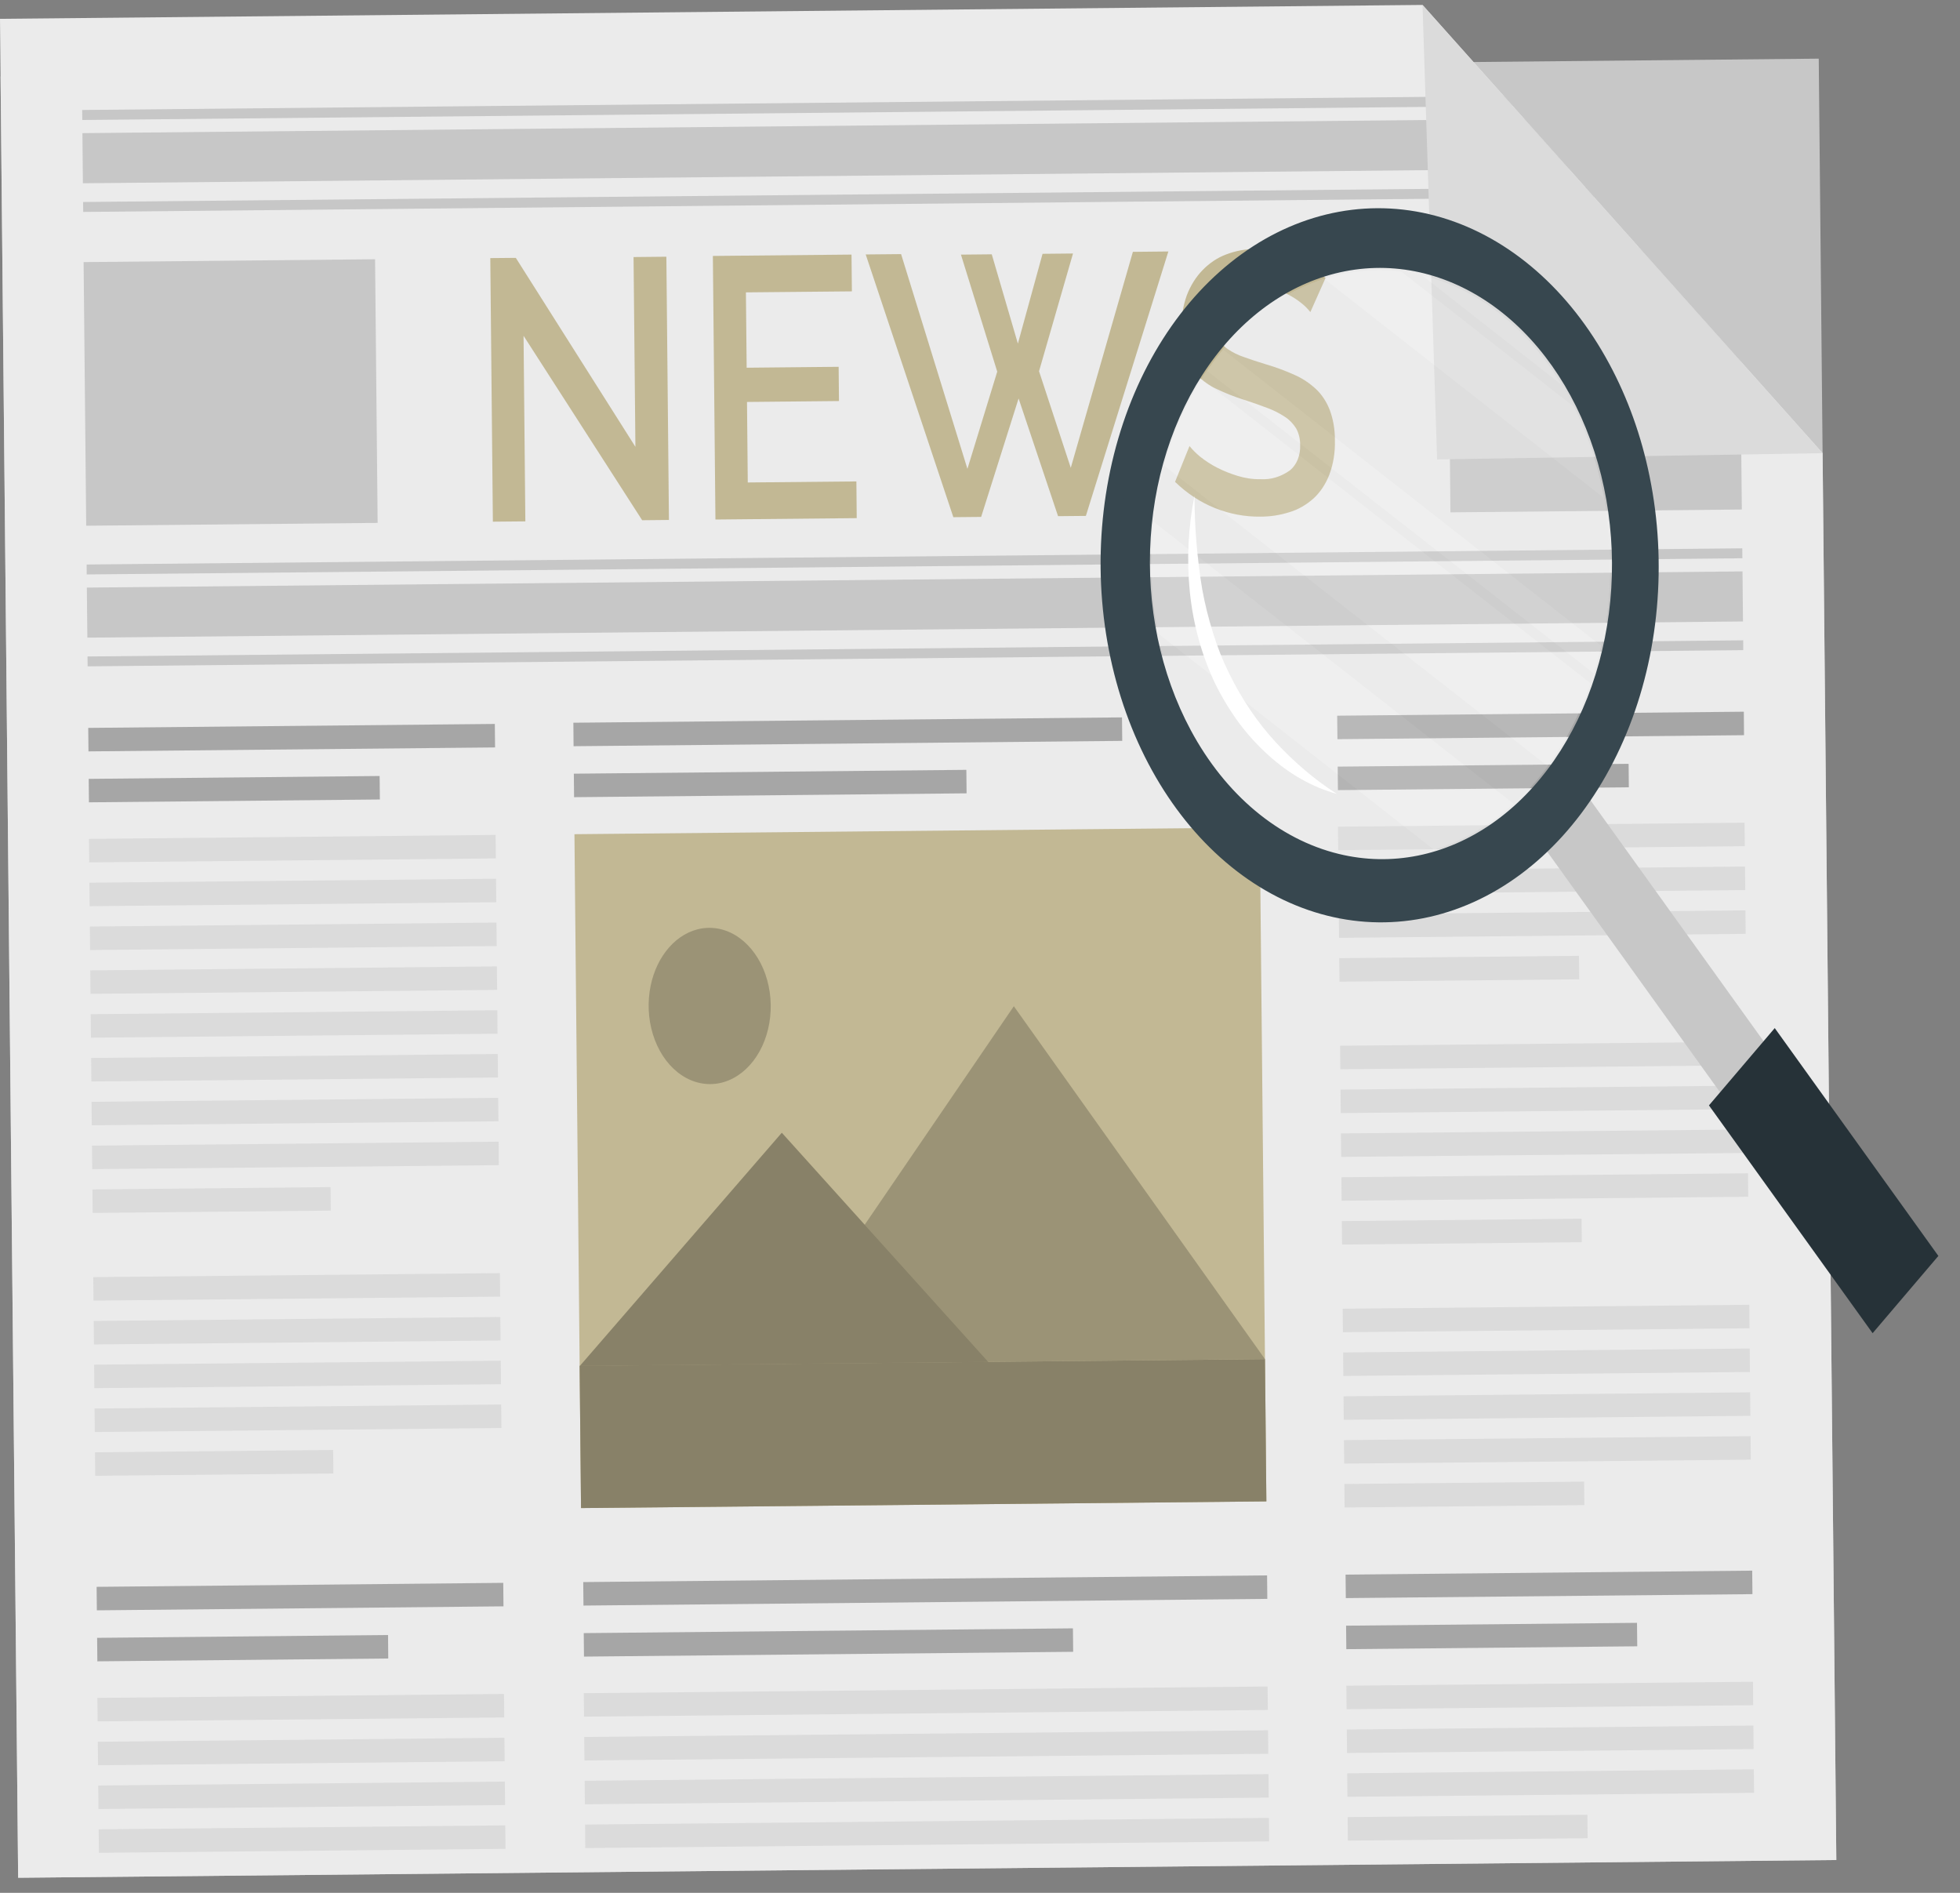 <svg width="58" height="56" viewBox="0 0 58 56" fill="none" xmlns="http://www.w3.org/2000/svg">
<rect x="0" y="0" width="58" height="56" fill="#808080" stroke="none"/>
<path d="M40.019 7.029L39.819 6.79L39.888 6.692L40.09 6.933L40.019 7.029Z" fill="#A6A6A6"/>
<path d="M53.82 1.735L0.017 2.261L0.537 55.554L54.34 55.029L53.82 1.735Z" fill="#C7C7C7"/>
<path d="M54.34 55.029L0.537 55.554L0 0.557L42.095 0.146L53.934 13.407L54.34 55.029Z" fill="#EBEBEB"/>
<path d="M15.493 9.934L15.546 15.425L14.585 15.434L14.509 7.636L15.264 7.629L18.803 13.219L18.748 7.605L19.719 7.595L19.795 15.383L19.003 15.391L15.493 9.934Z" fill="#C2B894"/>
<path d="M25.342 14.243L25.352 15.329L21.171 15.37L21.095 7.572L25.198 7.532L25.209 8.62L22.073 8.65L22.095 10.879L24.817 10.852L24.827 11.865L22.105 11.892L22.128 14.274L25.342 14.243Z" fill="#C2B894"/>
<path d="M28.436 7.533L29.348 7.524L30.121 10.165L30.851 7.509L31.752 7.5L30.747 10.983L31.686 13.841L33.524 7.451L34.574 7.44L32.133 15.263L31.31 15.271L30.142 11.789L29.034 15.293L28.211 15.301L25.618 7.528L26.665 7.518L28.628 13.871L29.51 10.995L28.436 7.533Z" fill="#C2B894"/>
<path d="M38.776 9.233C38.699 9.136 38.614 9.05 38.523 8.978C38.401 8.879 38.272 8.794 38.139 8.724C37.985 8.64 37.825 8.573 37.662 8.527C37.486 8.477 37.306 8.453 37.126 8.455C36.718 8.459 36.42 8.557 36.23 8.749C36.137 8.843 36.063 8.963 36.014 9.101C35.965 9.239 35.943 9.391 35.95 9.542C35.946 9.706 35.979 9.868 36.045 10.009C36.118 10.142 36.214 10.25 36.327 10.325C36.478 10.427 36.638 10.506 36.804 10.561C36.994 10.631 37.215 10.704 37.467 10.78C37.751 10.863 38.032 10.967 38.307 11.091C38.535 11.19 38.75 11.332 38.945 11.513C39.116 11.674 39.255 11.886 39.35 12.129C39.454 12.408 39.505 12.714 39.502 13.023C39.513 13.377 39.456 13.729 39.336 14.048C39.227 14.327 39.066 14.568 38.867 14.749C38.655 14.938 38.416 15.075 38.163 15.151C37.88 15.241 37.589 15.286 37.297 15.285C36.841 15.291 36.387 15.206 35.951 15.031C35.526 14.862 35.127 14.6 34.772 14.256L35.199 13.197C35.297 13.315 35.404 13.421 35.518 13.514C35.675 13.638 35.84 13.745 36.011 13.833C36.209 13.934 36.413 14.015 36.62 14.078C36.842 14.147 37.07 14.181 37.299 14.177C37.604 14.196 37.906 14.106 38.172 13.915C38.27 13.836 38.35 13.725 38.403 13.593C38.456 13.461 38.48 13.313 38.474 13.165C38.476 12.988 38.434 12.815 38.353 12.671C38.263 12.528 38.148 12.411 38.019 12.33C37.851 12.22 37.675 12.132 37.493 12.066C37.285 11.987 37.05 11.904 36.786 11.819C36.517 11.734 36.251 11.628 35.991 11.503C35.787 11.409 35.596 11.274 35.425 11.103C35.28 10.95 35.162 10.759 35.081 10.541C34.996 10.294 34.954 10.026 34.957 9.757C34.95 9.407 35.005 9.059 35.118 8.742C35.229 8.45 35.389 8.194 35.586 7.992C35.792 7.78 36.028 7.623 36.282 7.529C36.565 7.42 36.86 7.366 37.156 7.366C37.545 7.357 37.933 7.439 38.3 7.606C38.629 7.758 38.94 7.966 39.225 8.226L38.776 9.233Z" fill="#C2B894"/>
<path d="M46.423 4.993L2.453 5.422L2.439 3.939L45.11 3.522L46.423 4.993Z" fill="#C7C7C7"/>
<path d="M44.764 3.137L2.435 3.55L2.432 3.254L44.505 2.843L44.764 3.137Z" fill="#C7C7C7"/>
<path d="M47.173 5.833L2.462 6.27L2.459 5.976L46.912 5.542L47.173 5.833Z" fill="#C7C7C7"/>
<path d="M51.564 16.905L2.57 17.384L2.585 18.865L51.578 18.386L51.564 16.905Z" fill="#C7C7C7"/>
<path d="M51.557 16.222L2.564 16.701L2.566 16.995L51.56 16.516L51.557 16.222Z" fill="#C7C7C7"/>
<path d="M51.584 18.944L2.59 19.422L2.593 19.714L51.586 19.235L51.584 18.944Z" fill="#C7C7C7"/>
<path d="M11.099 7.67L2.474 7.754L2.551 15.554L11.175 15.47L11.099 7.67Z" fill="#C7C7C7"/>
<path d="M51.501 10.682L51.544 15.074L42.921 15.158L42.845 7.362L48.489 7.307L51.501 10.682Z" fill="#C7C7C7"/>
<path d="M17.194 44.616L37.474 44.418L37.279 24.482L16.999 24.68L17.194 44.616Z" fill="#C2B894"/>
<path opacity="0.2" d="M19.224 29.334C19.154 29.821 19.208 30.324 19.379 30.77C19.549 31.216 19.827 31.581 20.171 31.81C20.515 32.04 20.907 32.122 21.29 32.046C21.672 31.969 22.024 31.737 22.295 31.384C22.565 31.031 22.739 30.576 22.791 30.085C22.844 29.594 22.771 29.095 22.585 28.659C22.399 28.224 22.108 27.876 21.756 27.666C21.405 27.457 21.01 27.398 20.631 27.497C20.28 27.589 19.958 27.813 19.708 28.14C19.457 28.467 19.289 28.883 19.224 29.334Z" fill="black"/>
<path opacity="0.2" d="M22.776 40.354L37.433 40.21L30.001 29.769L22.776 40.354Z" fill="black"/>
<path d="M17.152 40.419L29.253 40.3L23.135 33.512L17.152 40.419Z" fill="#C2B894"/>
<path opacity="0.3" d="M17.152 40.419L29.253 40.3L23.135 33.512L17.152 40.419Z" fill="black"/>
<path d="M37.433 40.211L17.152 40.409L17.194 44.617L37.474 44.419L37.433 40.211Z" fill="#C2B894"/>
<path opacity="0.3" d="M37.433 40.211L17.152 40.409L17.194 44.617L37.474 44.419L37.433 40.211Z" fill="black"/>
<path d="M33.202 21.224L16.967 21.382L16.973 22.077L33.209 21.919L33.202 21.224Z" fill="#A6A6A6"/>
<path d="M28.596 22.776L16.981 22.89L16.988 23.585L28.603 23.471L28.596 22.776Z" fill="#A6A6A6"/>
<path d="M14.643 21.418L2.611 21.535L2.618 22.23L14.65 22.113L14.643 21.418Z" fill="#A6A6A6"/>
<path d="M14.666 24.701L2.633 24.819L2.64 25.514L14.673 25.396L14.666 24.701Z" fill="#DBDBDB"/>
<path d="M14.679 25.998L2.646 26.115L2.653 26.81L14.685 26.693L14.679 25.998Z" fill="#DBDBDB"/>
<path d="M14.691 27.294L2.659 27.412L2.666 28.107L14.698 27.989L14.691 27.294Z" fill="#DBDBDB"/>
<path d="M14.704 28.591L2.671 28.709L2.678 29.403L14.711 29.286L14.704 28.591Z" fill="#DBDBDB"/>
<path d="M14.717 29.888L2.684 30.005L2.691 30.7L14.723 30.583L14.717 29.888Z" fill="#DBDBDB"/>
<path d="M14.729 31.183L2.697 31.3L2.704 31.995L14.736 31.878L14.729 31.183Z" fill="#DBDBDB"/>
<path d="M14.742 32.479L2.709 32.597L2.716 33.292L14.749 33.174L14.742 32.479Z" fill="#DBDBDB"/>
<path d="M14.755 33.776L2.722 33.894L2.729 34.589L14.761 34.471L14.755 33.776Z" fill="#DBDBDB"/>
<path d="M9.782 35.121L2.735 35.19L2.742 35.885L9.789 35.816L9.782 35.121Z" fill="#DBDBDB"/>
<path d="M14.793 37.666L2.76 37.784L2.767 38.479L14.8 38.361L14.793 37.666Z" fill="#DBDBDB"/>
<path d="M14.805 38.963L2.773 39.081L2.78 39.776L14.812 39.658L14.805 38.963Z" fill="#DBDBDB"/>
<path d="M14.818 40.257L2.785 40.374L2.792 41.069L14.825 40.952L14.818 40.257Z" fill="#DBDBDB"/>
<path d="M14.831 41.553L2.798 41.671L2.805 42.366L14.838 42.248L14.831 41.553Z" fill="#DBDBDB"/>
<path d="M9.858 42.898L2.811 42.967L2.818 43.662L9.865 43.593L9.858 42.898Z" fill="#DBDBDB"/>
<path d="M11.234 22.958L2.625 23.043L2.632 23.737L11.241 23.653L11.234 22.958Z" fill="#A6A6A6"/>
<path d="M51.603 21.056L39.57 21.174L39.577 21.869L51.609 21.751L51.603 21.056Z" fill="#A6A6A6"/>
<path d="M51.625 24.34L39.593 24.457L39.599 25.152L51.632 25.035L51.625 24.34Z" fill="#DBDBDB"/>
<path d="M51.638 25.637L39.605 25.754L39.612 26.449L51.645 26.332L51.638 25.637Z" fill="#DBDBDB"/>
<path d="M51.651 26.933L39.618 27.051L39.625 27.746L51.657 27.628L51.651 26.933Z" fill="#DBDBDB"/>
<path d="M46.725 28.278L39.631 28.348L39.638 29.043L46.732 28.973L46.725 28.278Z" fill="#DBDBDB"/>
<path d="M51.689 30.821L39.656 30.939L39.663 31.634L51.695 31.516L51.689 30.821Z" fill="#DBDBDB"/>
<path d="M51.701 32.118L39.669 32.236L39.675 32.931L51.708 32.813L51.701 32.118Z" fill="#DBDBDB"/>
<path d="M51.714 33.415L39.681 33.532L39.688 34.227L51.721 34.11L51.714 33.415Z" fill="#DBDBDB"/>
<path d="M51.727 34.712L39.694 34.829L39.701 35.524L51.733 35.406L51.727 34.712Z" fill="#DBDBDB"/>
<path d="M46.801 36.056L39.707 36.126L39.714 36.82L46.808 36.751L46.801 36.056Z" fill="#DBDBDB"/>
<path d="M51.765 38.602L39.732 38.719L39.739 39.414L51.771 39.297L51.765 38.602Z" fill="#DBDBDB"/>
<path d="M51.777 39.896L39.745 40.013L39.752 40.708L51.784 40.59L51.777 39.896Z" fill="#DBDBDB"/>
<path d="M51.79 41.192L39.757 41.31L39.764 42.005L51.797 41.887L51.79 41.192Z" fill="#DBDBDB"/>
<path d="M51.803 42.489L39.77 42.606L39.777 43.301L51.809 43.184L51.803 42.489Z" fill="#DBDBDB"/>
<path d="M46.877 43.834L39.783 43.904L39.789 44.599L46.884 44.529L46.877 43.834Z" fill="#DBDBDB"/>
<path d="M48.194 22.597L39.585 22.681L39.592 23.376L48.2 23.292L48.194 22.597Z" fill="#A6A6A6"/>
<path d="M14.892 46.829L2.859 46.947L2.866 47.642L14.899 47.524L14.892 46.829Z" fill="#A6A6A6"/>
<path d="M14.914 50.116L2.882 50.233L2.889 50.928L14.921 50.811L14.914 50.116Z" fill="#DBDBDB"/>
<path d="M14.927 51.412L2.894 51.53L2.901 52.225L14.934 52.107L14.927 51.412Z" fill="#DBDBDB"/>
<path d="M14.94 52.708L2.907 52.825L2.914 53.52L14.947 53.403L14.94 52.708Z" fill="#DBDBDB"/>
<path d="M14.952 54.004L2.92 54.121L2.927 54.816L14.959 54.698L14.952 54.004Z" fill="#DBDBDB"/>
<path d="M11.483 48.372L2.874 48.456L2.881 49.151L11.489 49.067L11.483 48.372Z" fill="#A6A6A6"/>
<path d="M37.495 46.608L17.259 46.806L17.266 47.501L37.502 47.303L37.495 46.608Z" fill="#A6A6A6"/>
<path d="M37.511 49.895L17.276 50.093L17.282 50.788L37.518 50.59L37.511 49.895Z" fill="#DBDBDB"/>
<path d="M37.524 51.191L17.288 51.389L17.295 52.084L37.531 51.886L37.524 51.191Z" fill="#DBDBDB"/>
<path d="M37.537 52.487L17.301 52.685L17.308 53.38L37.544 53.182L37.537 52.487Z" fill="#DBDBDB"/>
<path d="M37.55 53.783L17.314 53.98L17.32 54.675L37.556 54.478L37.55 53.783Z" fill="#DBDBDB"/>
<path d="M31.75 48.175L17.274 48.316L17.281 49.011L31.757 48.869L31.75 48.175Z" fill="#A6A6A6"/>
<path d="M51.851 46.468L39.818 46.585L39.825 47.28L51.858 47.163L51.851 46.468Z" fill="#A6A6A6"/>
<path d="M51.874 49.755L39.841 49.872L39.848 50.567L51.88 50.449L51.874 49.755Z" fill="#DBDBDB"/>
<path d="M51.886 51.051L39.854 51.169L39.861 51.863L51.893 51.746L51.886 51.051Z" fill="#DBDBDB"/>
<path d="M51.899 52.346L39.866 52.464L39.873 53.159L51.906 53.041L51.899 52.346Z" fill="#DBDBDB"/>
<path d="M46.974 53.69L39.879 53.76L39.886 54.455L46.981 54.385L46.974 53.69Z" fill="#DBDBDB"/>
<path d="M48.442 48.012L39.833 48.096L39.84 48.791L48.449 48.706L48.442 48.012Z" fill="#A6A6A6"/>
<path d="M42.095 0.146L42.526 13.592L53.934 13.407L42.095 0.146Z" fill="#DBDBDB"/>
<path d="M52.219 34.151L53.506 32.639L46.572 22.989L45.285 24.501L52.219 34.151Z" fill="#C7C7C7"/>
<path d="M55.414 39.443L57.36 37.157L52.518 30.416L50.571 32.703L55.414 39.443Z" fill="#263238"/>
<path d="M39.409 26.713C37.857 26.337 36.424 25.382 35.293 23.967C34.161 22.552 33.382 20.742 33.052 18.766C32.722 16.789 32.858 14.735 33.442 12.862C34.025 10.99 35.03 9.384 36.33 8.247C37.63 7.109 39.166 6.493 40.744 6.474C42.322 6.455 43.872 7.036 45.196 8.142C46.521 9.248 47.561 10.83 48.186 12.688C48.811 14.546 48.991 16.597 48.706 18.581C48.32 21.24 47.125 23.591 45.382 25.115C43.639 26.64 41.49 27.215 39.409 26.713ZM39.575 25.565C40.95 25.898 42.368 25.702 43.652 25.003C44.936 24.303 46.026 23.131 46.787 21.636C47.547 20.14 47.942 18.387 47.922 16.599C47.903 14.811 47.469 13.068 46.676 11.591C45.883 10.114 44.767 8.968 43.468 8.299C42.169 7.63 40.747 7.468 39.38 7.833C38.013 8.198 36.763 9.074 35.789 10.35C34.815 11.626 34.16 13.244 33.906 15.001C33.569 17.357 33.976 19.791 35.039 21.772C36.102 23.752 37.733 25.116 39.575 25.565Z" fill="#37474F"/>
<path d="M48.814 14.093C49.338 16.653 49.094 19.366 48.13 21.698C47.166 24.029 45.553 25.81 43.608 26.688C41.663 27.566 39.527 27.478 37.623 26.441C35.719 25.404 34.184 23.493 33.322 21.086C32.46 18.68 32.333 15.951 32.965 13.439C33.598 10.927 34.945 8.815 36.74 7.519C38.536 6.222 40.649 5.836 42.663 6.436C44.677 7.037 46.446 8.58 47.62 10.762C48.167 11.775 48.572 12.903 48.814 14.093ZM33.357 19.119C33.835 21.486 34.978 23.548 36.568 24.91C38.157 26.272 40.081 26.838 41.969 26.499C43.858 26.16 45.58 24.941 46.803 23.074C48.026 21.207 48.666 18.826 48.599 16.385C48.531 13.944 47.762 11.617 46.439 9.85C45.115 8.082 43.331 6.998 41.427 6.807C39.524 6.615 37.635 7.329 36.124 8.811C34.613 10.294 33.586 12.44 33.239 14.839C33.035 16.258 33.075 17.719 33.357 19.119ZM47.928 14.382C48.235 15.904 48.238 17.499 47.936 19.02C47.634 20.54 47.038 21.937 46.201 23.081C45.364 24.225 44.315 25.08 43.149 25.566C41.983 26.052 40.739 26.154 39.532 25.863C38.35 25.578 37.24 24.925 36.3 23.962C35.36 22.998 34.619 21.754 34.143 20.34C33.667 18.925 33.471 17.384 33.572 15.853C33.672 14.322 34.067 12.848 34.72 11.562C35.373 10.276 36.265 9.218 37.317 8.481C38.368 7.744 39.547 7.351 40.749 7.337C41.95 7.323 43.137 7.688 44.205 8.401C45.272 9.113 46.187 10.151 46.868 11.422C47.353 12.323 47.712 13.324 47.928 14.382ZM39.618 25.264C41.174 25.643 42.781 25.321 44.167 24.352C45.552 23.383 46.63 21.828 47.216 19.952C47.802 18.076 47.86 15.994 47.381 14.062C46.901 12.13 45.914 10.468 44.586 9.358C43.259 8.248 41.674 7.76 40.102 7.976C38.529 8.192 37.067 9.1 35.964 10.544C34.861 11.988 34.185 13.879 34.052 15.895C33.919 17.911 34.337 19.927 35.235 21.599C36.262 23.513 37.838 24.831 39.618 25.264Z" fill="#37474F"/>
<g opacity="0.2">
<path d="M34.071 16.294C34.018 18.01 34.364 19.71 35.065 21.179C35.766 22.648 36.791 23.821 38.01 24.548C39.23 25.276 40.588 25.525 41.914 25.265C43.241 25.006 44.475 24.248 45.462 23.089C46.448 21.93 47.142 20.421 47.456 18.753C47.771 17.085 47.691 15.333 47.227 13.718C46.763 12.103 45.935 10.698 44.85 9.681C43.764 8.664 42.468 8.08 41.127 8.003C40.235 7.952 39.346 8.125 38.509 8.515C37.672 8.904 36.904 9.5 36.249 10.27C35.594 11.04 35.064 11.968 34.69 13.002C34.317 14.035 34.106 15.154 34.071 16.294Z" fill="white"/>
<path d="M34.266 18.739C34.699 20.964 35.801 22.885 37.331 24.084C38.861 25.283 40.696 25.663 42.438 25.143L34.266 18.739Z" fill="#EBEBEB"/>
<path d="M36.186 10.339L47.38 19.106C47.527 18.445 47.613 17.764 47.634 17.077C47.66 16.287 47.599 15.495 47.453 14.725L39.189 8.251C38.063 8.606 37.029 9.325 36.186 10.339Z" fill="#EBEBEB"/>
<path d="M34.132 15.431L44.795 23.782C45.158 23.453 45.494 23.08 45.8 22.668L34.445 13.775C34.297 14.312 34.192 14.867 34.132 15.431Z" fill="#EBEBEB"/>
<path d="M35.561 11.21L47.068 20.216C47.102 20.12 47.134 20.012 47.165 19.925L35.717 10.97C35.667 11.043 35.612 11.127 35.561 11.21Z" fill="#EBEBEB"/>
<path d="M41.467 8.034L46.575 12.036C46.466 11.816 46.347 11.603 46.223 11.395L42.074 8.141C41.865 8.093 41.67 8.056 41.467 8.034Z" fill="#EBEBEB"/>
</g>
<path d="M39.561 23.488C38.829 23.286 38.137 22.893 37.527 22.335C37.217 22.057 36.928 21.741 36.666 21.391C36.405 21.035 36.171 20.65 35.966 20.239C35.566 19.406 35.308 18.476 35.209 17.509C35.114 16.559 35.16 15.596 35.347 14.671C35.349 15.596 35.425 16.518 35.574 17.424C35.654 17.865 35.761 18.298 35.894 18.718C36.022 19.136 36.181 19.538 36.37 19.917C36.745 20.685 37.211 21.374 37.752 21.96C38.305 22.559 38.913 23.073 39.561 23.488Z" fill="white"/>
</svg>
